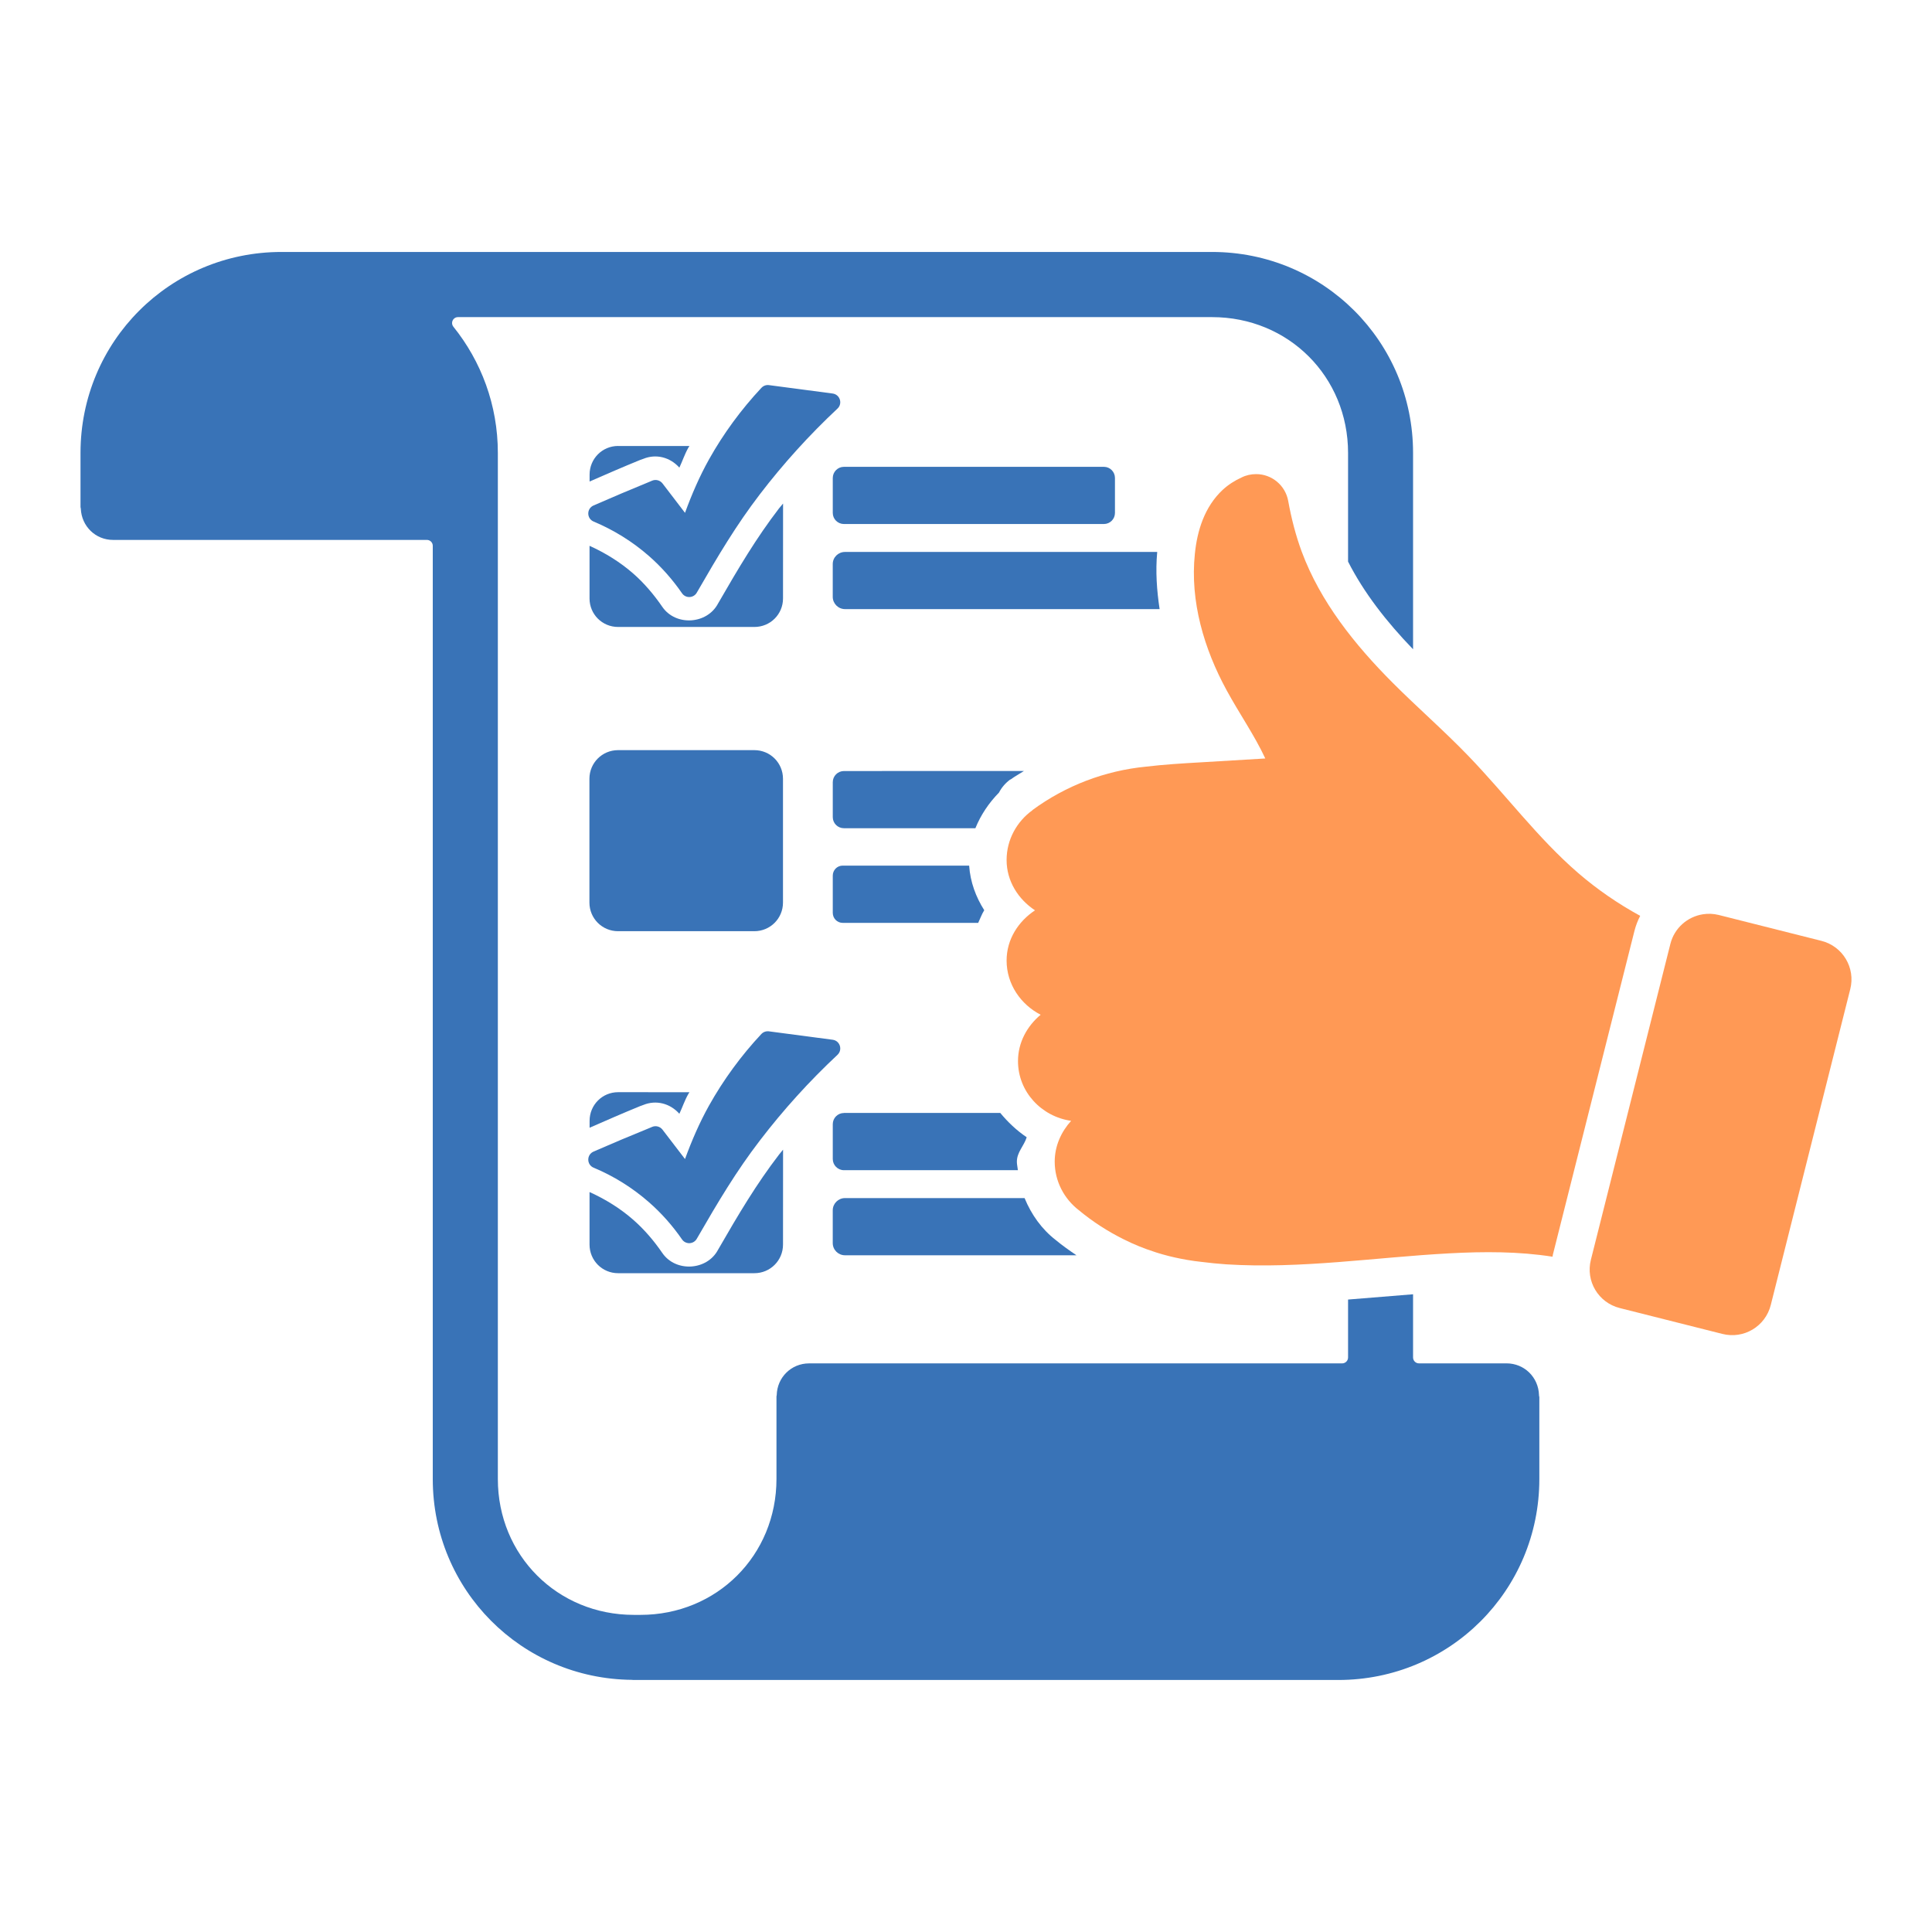 <svg width="70" height="70" viewBox="0 0 70 70" fill="none" xmlns="http://www.w3.org/2000/svg">
<path d="M61.701 33.126C61.145 33.212 60.667 33.619 60.521 34.199L57.641 45.644C57.445 46.419 57.912 47.197 58.686 47.393L62.407 48.331C63.181 48.526 63.962 48.059 64.158 47.285L67.038 35.84C67.234 35.066 66.767 34.284 65.993 34.089L62.272 33.151C62.078 33.103 61.886 33.097 61.701 33.126Z" fill="#FF9955"/>
<path d="M45.513 17.178C45.329 17.178 45.147 17.217 44.984 17.3C44.733 17.414 44.5 17.563 44.297 17.751C43.975 18.051 43.738 18.427 43.579 18.827C43.42 19.227 43.334 19.648 43.292 20.067C43.113 21.789 43.626 23.513 44.446 25.015C44.907 25.861 45.453 26.641 45.844 27.481C45.064 27.527 44.281 27.576 43.501 27.621C42.849 27.659 42.182 27.698 41.522 27.777C40.033 27.923 38.614 28.465 37.409 29.349V29.355C36.845 29.76 36.471 30.419 36.471 31.16C36.471 31.93 36.897 32.584 37.5 32.983C36.897 33.383 36.471 34.033 36.471 34.803C36.471 35.662 36.985 36.396 37.705 36.766C37.215 37.176 36.884 37.767 36.884 38.446C36.884 39.56 37.736 40.457 38.809 40.61C38.45 41.005 38.214 41.519 38.214 42.089C38.214 42.801 38.558 43.438 39.086 43.846C39.591 44.265 40.144 44.622 40.73 44.911C41.083 45.087 41.447 45.236 41.824 45.356C41.844 45.361 41.863 45.37 41.883 45.376C41.915 45.388 41.949 45.398 41.983 45.407C42.033 45.423 42.085 45.437 42.136 45.452C42.419 45.532 42.709 45.596 42.999 45.646C43.011 45.646 43.025 45.65 43.035 45.652C43.197 45.679 43.361 45.703 43.525 45.72C43.824 45.757 44.125 45.789 44.425 45.809C47.139 45.981 49.834 45.554 52.512 45.411C53.766 45.343 55.027 45.34 56.251 45.533C56.257 45.506 56.26 45.481 56.265 45.453L59.218 33.733C59.267 33.539 59.338 33.355 59.427 33.183C58.625 32.744 57.87 32.226 57.177 31.628C55.724 30.374 54.561 28.798 53.2 27.387C52.313 26.467 51.352 25.633 50.463 24.742C49.082 23.358 47.836 21.798 47.164 19.988C46.945 19.394 46.788 18.779 46.674 18.15C46.573 17.589 46.083 17.178 45.513 17.178Z" fill="#FF9955"/>
<path d="M30.616 43.409C30.371 43.409 30.172 43.608 30.172 43.853V45.039C30.172 45.284 30.371 45.481 30.616 45.481H39.002C38.742 45.305 38.485 45.122 38.243 44.922C37.746 44.536 37.368 44.008 37.123 43.41L30.616 43.409Z" fill="#3973B7"/>
<path d="M28.372 41.654C28.324 41.717 28.271 41.774 28.223 41.837C27.408 42.9 26.776 43.962 26.015 45.283C25.617 46.035 24.485 46.105 23.998 45.399C23.694 44.955 23.341 44.543 22.947 44.198C22.473 43.782 21.935 43.45 21.36 43.19V45.093C21.36 45.668 21.82 46.13 22.394 46.13H27.334C27.908 46.13 28.37 45.668 28.37 45.093L28.372 41.654Z" fill="#3973B7"/>
<path d="M30.577 40.326C30.354 40.326 30.173 40.508 30.173 40.73V41.994C30.173 42.216 30.355 42.398 30.577 42.398H36.88C36.871 42.296 36.843 42.198 36.843 42.093C36.843 41.742 37.103 41.52 37.199 41.205C36.832 40.957 36.515 40.655 36.242 40.324H30.577V40.326Z" fill="#3973B7"/>
<path d="M22.396 39.572C21.821 39.572 21.362 40.034 21.362 40.609V40.86C21.97 40.594 22.579 40.327 23.199 40.074C23.225 40.062 23.266 40.05 23.31 40.034C23.775 39.845 24.278 39.977 24.615 40.354C24.727 40.116 24.806 39.872 24.938 39.639C24.951 39.616 24.968 39.597 24.98 39.573L22.396 39.572Z" fill="#3973B7"/>
<path d="M27.816 37.364C27.729 37.364 27.646 37.399 27.586 37.463C26.854 38.246 26.213 39.121 25.689 40.057C25.343 40.677 25.063 41.328 24.819 41.994L24.004 40.93C23.917 40.816 23.764 40.774 23.631 40.828C23.597 40.842 23.565 40.857 23.532 40.87C22.854 41.145 22.177 41.431 21.506 41.724C21.249 41.835 21.251 42.2 21.509 42.308C22.238 42.612 22.918 43.037 23.511 43.557C23.965 43.954 24.367 44.408 24.71 44.905C24.846 45.102 25.139 45.084 25.251 44.874C26.023 43.536 26.677 42.436 27.535 41.318C28.384 40.209 29.324 39.172 30.343 38.219C30.539 38.035 30.434 37.705 30.167 37.672L27.857 37.367C27.845 37.364 27.831 37.364 27.816 37.364Z" fill="#3973B7"/>
<path d="M30.532 31.363C30.332 31.363 30.173 31.525 30.173 31.725V33.075C30.173 33.275 30.332 33.437 30.532 33.437H35.442C35.515 33.284 35.572 33.12 35.661 32.979C35.36 32.503 35.156 31.964 35.114 31.364L30.532 31.363Z" fill="#3973B7"/>
<path d="M30.577 27.936C30.354 27.936 30.173 28.118 30.173 28.34V29.607C30.173 29.83 30.355 30.008 30.577 30.008H35.34C35.537 29.523 35.83 29.089 36.194 28.718C36.292 28.529 36.434 28.366 36.604 28.242C36.607 28.241 36.613 28.244 36.616 28.242C36.77 28.128 36.94 28.038 37.1 27.934L30.577 27.936Z" fill="#3973B7"/>
<path d="M22.393 27.179C21.818 27.179 21.356 27.641 21.356 28.216V32.702C21.356 33.276 21.818 33.739 22.393 33.739H27.332C27.907 33.739 28.369 33.276 28.369 32.702V28.216C28.369 27.641 27.907 27.179 27.332 27.179H22.393Z" fill="#3973B7"/>
<path d="M30.616 19.998C30.371 19.998 30.172 20.192 30.172 20.437V21.624C30.172 21.869 30.371 22.069 30.616 22.069H33.45H40.972H42.015C41.913 21.392 41.863 20.705 41.928 19.998H40.972H33.45H30.616Z" fill="#3973B7"/>
<path d="M28.372 18.244C28.324 18.305 28.271 18.362 28.223 18.423C27.408 19.486 26.776 20.549 26.015 21.869C25.617 22.622 24.485 22.695 23.998 21.989C23.694 21.545 23.341 21.13 22.947 20.784C22.473 20.369 21.935 20.036 21.36 19.776V21.683C21.36 22.257 21.82 22.716 22.394 22.716H27.334C27.908 22.716 28.37 22.257 28.37 21.683L28.372 18.244Z" fill="#3973B7"/>
<path d="M30.577 16.914C30.354 16.914 30.173 17.096 30.173 17.318V18.585C30.173 18.808 30.355 18.986 30.577 18.986H39.996C40.218 18.986 40.397 18.807 40.397 18.585V17.318C40.397 17.095 40.218 16.914 39.996 16.914H30.577Z" fill="#3973B7"/>
<path d="M22.396 16.158C21.821 16.158 21.362 16.621 21.362 17.195V17.446C21.97 17.181 22.579 16.915 23.199 16.663C23.225 16.653 23.266 16.641 23.31 16.624C23.775 16.434 24.278 16.567 24.615 16.943C24.727 16.705 24.806 16.459 24.938 16.225C24.951 16.202 24.968 16.183 24.98 16.16H22.396V16.158Z" fill="#3973B7"/>
<path d="M27.816 13.95C27.729 13.95 27.646 13.988 27.586 14.053C26.854 14.837 26.213 15.708 25.689 16.644C25.343 17.264 25.063 17.914 24.819 18.581L24.004 17.516C23.917 17.402 23.764 17.36 23.631 17.414C23.597 17.427 23.565 17.443 23.532 17.456C22.854 17.733 22.177 18.021 21.506 18.314C21.249 18.426 21.251 18.789 21.509 18.897C22.238 19.202 22.918 19.625 23.511 20.144C23.965 20.541 24.367 20.997 24.71 21.494C24.846 21.691 25.139 21.674 25.251 21.464C26.023 20.125 26.677 19.024 27.535 17.904C28.384 16.796 29.324 15.759 30.343 14.805C30.539 14.621 30.434 14.293 30.167 14.258L27.857 13.953C27.845 13.952 27.831 13.95 27.816 13.95Z" fill="#3973B7"/>
<path d="M10.2 9.129C6.16 9.129 2.917 12.373 2.917 16.412V18.378C2.922 18.395 2.927 18.413 2.928 18.432C2.956 19.065 3.458 19.562 4.096 19.562H15.467C15.585 19.562 15.681 19.658 15.68 19.776C15.68 19.776 15.68 19.776 15.68 19.778V32.39V33.284V43.896V53.587C15.68 57.603 18.89 60.826 22.894 60.864C22.902 60.864 22.909 60.865 22.918 60.867C22.919 60.867 22.922 60.867 22.922 60.867C22.957 60.867 22.97 60.869 22.966 60.869H23.3H26.898H31.793H48.487C52.526 60.869 55.773 57.625 55.773 53.587V50.616C55.765 50.593 55.761 50.571 55.761 50.547C55.743 49.904 55.231 49.397 54.584 49.397H51.411C51.292 49.397 51.198 49.3 51.198 49.182V46.894C50.42 46.958 49.649 47.02 48.843 47.085V49.182C48.844 49.3 48.749 49.397 48.63 49.398H29.315C28.669 49.398 28.157 49.906 28.142 50.549C28.14 50.565 28.137 50.579 28.133 50.594V53.585C28.133 56.353 25.974 58.51 23.205 58.51H22.966C20.198 58.51 18.038 56.356 18.038 53.588V43.897V33.285V33.214V16.412C18.038 14.672 17.431 13.084 16.424 11.834C16.352 11.741 16.37 11.605 16.463 11.534C16.5 11.505 16.545 11.49 16.591 11.49H26.896H31.792H36.791H43.912H43.915C46.683 11.49 48.843 13.644 48.843 16.412V20.348C49.413 21.47 50.235 22.528 51.198 23.524V16.412C51.198 12.373 47.95 9.129 43.912 9.129H36.791H31.792H26.896H10.2Z" fill="#3973B7"/>
</svg>
